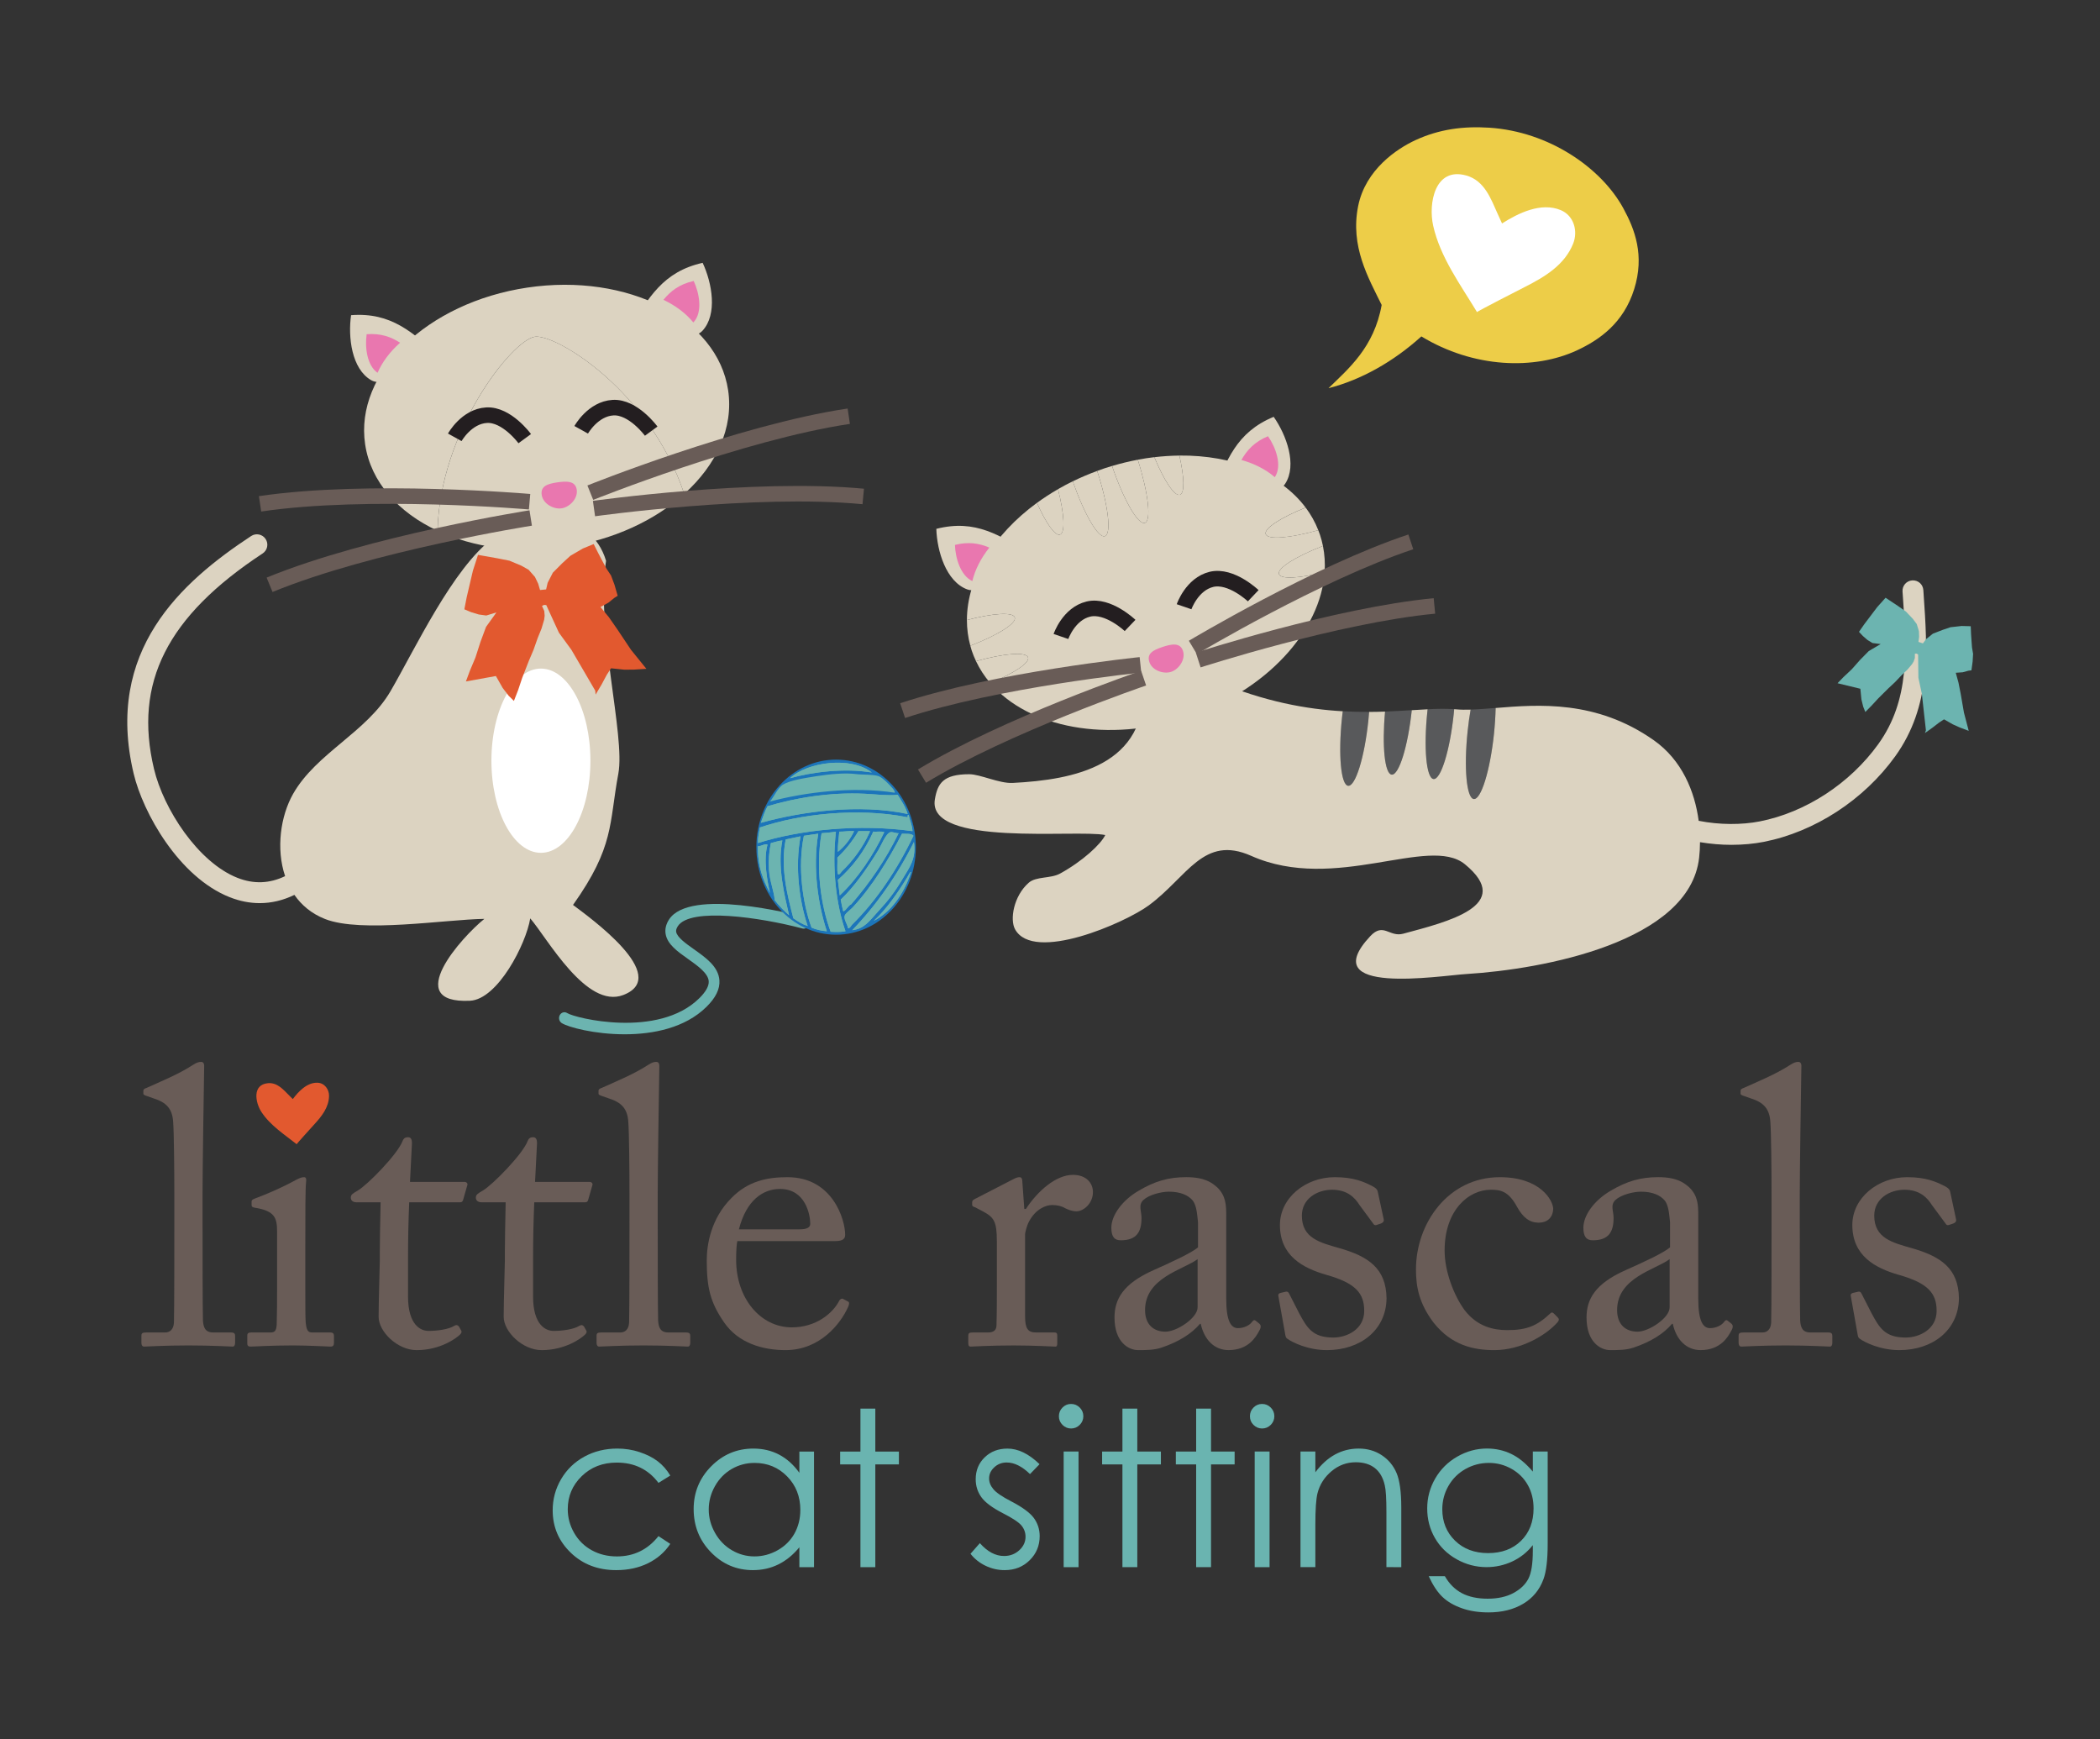 <?xml version="1.0" encoding="UTF-8" standalone="no"?>
<!-- Generator: Adobe Illustrator 14.0.0, SVG Export Plug-In . SVG Version: 6.00 Build 43363)  -->

<svg
   xmlns:dc="http://purl.org/dc/elements/1.1/"
   xmlns:cc="http://creativecommons.org/ns#"
   xmlns:rdf="http://www.w3.org/1999/02/22-rdf-syntax-ns#"
   xmlns:svg="http://www.w3.org/2000/svg"
   xmlns="http://www.w3.org/2000/svg"
   xmlns:sodipodi="http://sodipodi.sourceforge.net/DTD/sodipodi-0.dtd"
   xmlns:inkscape="http://www.inkscape.org/namespaces/inkscape"
   version="1.1"
   id="Layer_1"
   x="0px"
   y="0px"
   width="371.326"
   height="307.529"
   viewBox="0 0 371.326 307.529"
   enable-background="new 0 0 360 360"
   xml:space="preserve"
   inkscape:version="0.48.5 r10040"
   sodipodi:docname="little_rascals.cat.logo.orig.svg"><rect x="0" y="0" width="371.326" height="307.529" fill="#333333" stroke="none"/><defs
     id="defs173" /><sodipodi:namedview
     pagecolor="#ffffff"
     bordercolor="#666666"
     borderopacity="1"
     objecttolerance="10"
     gridtolerance="10"
     guidetolerance="10"
     inkscape:pageopacity="0"
     inkscape:pageshadow="2"
     inkscape:window-width="2870"
     inkscape:window-height="1737"
     id="namedview171"
     showgrid="false"
     inkscape:document-units="in"
     units="in"
     fit-margin-top="0.25"
     fit-margin-right="0.25"
     fit-margin-bottom="0.25"
     fit-margin-left="0.25"
     inkscape:zoom="1.8541911"
     inkscape:cx="323.28212"
     inkscape:cy="130.06751"
     inkscape:window-x="0"
     inkscape:window-y="24"
     inkscape:window-maximized="0"
     inkscape:current-layer="Layer_1" /><g
     transform="matrix(2.748,0,0,2.748,-12.161,1.152)"
     id="g3639"><g
       transform="translate(0.025,-17.136)"
       id="g321-9"><path
         style="fill:#6ab4b0"
         inkscape:connector-curvature="0"
         id="path323-5"
         d="m 47.53,111.651 -0.759,0.472 c -0.655,-0.871 -1.55,-1.306 -2.684,-1.306 -0.906,0 -1.658,0.292 -2.256,0.874 -0.598,0.582 -0.898,1.291 -0.898,2.124 0,0.542 0.138,1.052 0.413,1.53 0.275,0.478 0.653,0.849 1.133,1.113 0.48,0.264 1.019,0.396 1.615,0.396 1.093,0 1.985,-0.435 2.677,-1.306 l 0.759,0.499 c -0.355,0.535 -0.833,0.951 -1.432,1.246 -0.599,0.295 -1.282,0.443 -2.047,0.443 -1.176,0 -2.151,-0.374 -2.926,-1.121 -0.775,-0.747 -1.162,-1.657 -1.162,-2.728 0,-0.72 0.181,-1.389 0.543,-2.006 0.362,-0.617 0.86,-1.1 1.494,-1.446 0.634,-0.346 1.342,-0.52 2.126,-0.52 0.492,0 0.967,0.075 1.425,0.226 0.458,0.151 0.847,0.346 1.166,0.588 0.319,0.242 0.59,0.549 0.813,0.922 z" /><path
         style="fill:#6ab4b0"
         inkscape:connector-curvature="0"
         id="path325-9"
         d="m 56.779,110.106 v 7.438 h -0.943 v -1.278 c -0.401,0.488 -0.851,0.854 -1.35,1.101 -0.499,0.247 -1.045,0.369 -1.637,0.369 -1.053,0 -1.952,-0.382 -2.697,-1.145 -0.745,-0.763 -1.118,-1.692 -1.118,-2.786 0,-1.071 0.376,-1.987 1.128,-2.748 0.752,-0.761 1.657,-1.142 2.714,-1.142 0.611,0 1.163,0.13 1.658,0.39 0.495,0.26 0.929,0.649 1.302,1.169 v -1.367 h 0.943 z m -3.825,0.732 c -0.533,0 -1.024,0.131 -1.475,0.393 -0.451,0.262 -0.809,0.629 -1.075,1.103 -0.266,0.473 -0.399,0.974 -0.399,1.502 0,0.523 0.134,1.024 0.403,1.502 0.269,0.478 0.629,0.85 1.082,1.116 0.453,0.266 0.939,0.399 1.458,0.399 0.523,0 1.02,-0.132 1.489,-0.396 0.469,-0.264 0.829,-0.622 1.082,-1.072 0.252,-0.451 0.379,-0.958 0.379,-1.523 0,-0.86 -0.283,-1.58 -0.85,-2.158 -0.567,-0.578 -1.265,-0.866 -2.094,-0.866 z" /><path
         style="fill:#6ab4b0"
         inkscape:connector-curvature="0"
         id="path327-6"
         d="m 59.766,107.345 h 0.957 v 2.762 h 1.518 v 0.827 h -1.518 v 6.61 h -0.957 v -6.61 H 58.46 v -0.827 h 1.306 v -2.762 z" /><path
         style="fill:#6ab4b0"
         inkscape:connector-curvature="0"
         id="path329-4"
         d="m 71.292,110.92 -0.615,0.636 c -0.512,-0.497 -1.012,-0.745 -1.501,-0.745 -0.311,0 -0.577,0.103 -0.798,0.308 -0.222,0.205 -0.333,0.444 -0.333,0.718 0,0.242 0.091,0.472 0.274,0.69 0.183,0.223 0.566,0.485 1.151,0.786 0.712,0.369 1.197,0.725 1.452,1.066 0.251,0.346 0.377,0.736 0.377,1.169 0,0.611 -0.214,1.128 -0.644,1.552 -0.43,0.424 -0.965,0.636 -1.609,0.636 -0.429,0 -0.839,-0.093 -1.229,-0.28 -0.39,-0.187 -0.713,-0.444 -0.969,-0.772 L 67.45,116 c 0.489,0.551 1.007,0.827 1.555,0.827 0.384,0 0.71,-0.123 0.98,-0.369 0.27,-0.246 0.404,-0.536 0.404,-0.868 0,-0.273 -0.089,-0.517 -0.267,-0.731 -0.178,-0.209 -0.58,-0.474 -1.206,-0.793 -0.671,-0.346 -1.128,-0.688 -1.37,-1.025 -0.242,-0.337 -0.363,-0.722 -0.363,-1.155 0,-0.565 0.193,-1.035 0.579,-1.408 0.386,-0.373 0.873,-0.561 1.462,-0.561 0.684,-0.002 1.374,0.333 2.068,1.003 z" /><path
         style="fill:#6ab4b0"
         inkscape:connector-curvature="0"
         id="path331-7"
         d="m 73.318,107.044 c 0.218,0 0.403,0.078 0.558,0.232 0.155,0.154 0.232,0.342 0.232,0.561 0,0.214 -0.078,0.399 -0.232,0.554 -0.154,0.155 -0.34,0.232 -0.558,0.232 -0.213,0 -0.397,-0.078 -0.551,-0.232 -0.154,-0.154 -0.231,-0.339 -0.231,-0.554 0,-0.219 0.077,-0.406 0.231,-0.561 0.154,-0.155 0.338,-0.232 0.551,-0.232 z m -0.475,3.062 H 73.8 v 7.438 h -0.957 v -7.438 z" /><path
         style="fill:#6ab4b0"
         inkscape:connector-curvature="0"
         id="path333-5"
         d="m 76.624,107.345 h 0.957 v 2.762 h 1.518 v 0.827 h -1.518 v 6.61 h -0.957 v -6.61 h -1.307 v -0.827 h 1.307 v -2.762 z" /><path
         style="fill:#6ab4b0"
         inkscape:connector-curvature="0"
         id="path335-2"
         d="m 81.368,107.345 h 0.957 v 2.762 h 1.518 v 0.827 h -1.518 v 6.61 h -0.957 v -6.61 h -1.307 v -0.827 h 1.307 v -2.762 z" /><path
         style="fill:#6ab4b0"
         inkscape:connector-curvature="0"
         id="path337-8"
         d="m 85.609,107.044 c 0.218,0 0.403,0.078 0.558,0.232 0.155,0.154 0.232,0.342 0.232,0.561 0,0.214 -0.078,0.399 -0.232,0.554 -0.154,0.155 -0.34,0.232 -0.558,0.232 -0.214,0 -0.397,-0.078 -0.552,-0.232 -0.155,-0.154 -0.23,-0.339 -0.23,-0.554 0,-0.219 0.076,-0.406 0.23,-0.561 0.154,-0.155 0.339,-0.232 0.552,-0.232 z m -0.475,3.062 h 0.957 v 7.438 h -0.957 v -7.438 z" /><path
         style="fill:#6ab4b0"
         inkscape:connector-curvature="0"
         id="path339-1"
         d="m 88.081,110.106 h 0.957 v 1.333 c 0.383,-0.51 0.807,-0.892 1.271,-1.145 0.464,-0.253 0.971,-0.379 1.518,-0.379 0.556,0 1.049,0.141 1.479,0.424 0.43,0.283 0.749,0.663 0.954,1.142 0.205,0.479 0.307,1.224 0.307,2.235 v 3.828 H 93.61 v -3.548 c 0,-0.857 -0.035,-1.429 -0.105,-1.716 -0.111,-0.492 -0.324,-0.862 -0.639,-1.111 -0.315,-0.249 -0.725,-0.373 -1.23,-0.373 -0.579,0 -1.098,0.191 -1.556,0.574 -0.458,0.383 -0.76,0.857 -0.905,1.422 -0.092,0.369 -0.137,1.043 -0.137,2.023 v 2.728 h -0.957 v -7.437 z" /><path
         style="fill:#6ab4b0"
         inkscape:connector-curvature="0"
         id="path341-1"
         d="m 103.03,110.106 h 0.957 v 5.927 c 0,1.043 -0.091,1.807 -0.273,2.29 -0.25,0.684 -0.686,1.21 -1.305,1.579 -0.62,0.369 -1.365,0.554 -2.236,0.554 -0.638,0 -1.211,-0.09 -1.719,-0.271 -0.508,-0.18 -0.922,-0.423 -1.24,-0.727 -0.319,-0.304 -0.613,-0.749 -0.883,-1.333 h 1.039 c 0.283,0.492 0.648,0.857 1.096,1.094 0.448,0.237 1.002,0.355 1.663,0.355 0.652,0 1.203,-0.122 1.653,-0.364 0.449,-0.243 0.77,-0.549 0.961,-0.917 0.191,-0.368 0.287,-0.962 0.287,-1.782 v -0.383 c -0.359,0.456 -0.801,0.806 -1.32,1.049 -0.519,0.243 -1.072,0.366 -1.656,0.366 -0.684,0 -1.327,-0.17 -1.93,-0.509 -0.602,-0.339 -1.066,-0.796 -1.396,-1.371 -0.33,-0.575 -0.493,-1.206 -0.493,-1.894 0,-0.688 0.172,-1.33 0.514,-1.924 0.342,-0.594 0.815,-1.065 1.42,-1.412 0.605,-0.347 1.242,-0.52 1.912,-0.52 0.557,0 1.076,0.115 1.557,0.345 0.482,0.23 0.945,0.609 1.393,1.138 v -1.29 z m -2.822,0.732 c -0.543,0 -1.047,0.131 -1.512,0.393 -0.465,0.262 -0.829,0.625 -1.094,1.087 -0.264,0.462 -0.396,0.963 -0.396,1.5 0,0.816 0.273,1.49 0.82,2.023 0.547,0.533 1.256,0.8 2.127,0.8 0.879,0 1.586,-0.264 2.122,-0.793 0.536,-0.529 0.804,-1.224 0.804,-2.085 0,-0.561 -0.123,-1.061 -0.369,-1.5 -0.246,-0.439 -0.596,-0.787 -1.047,-1.042 -0.451,-0.255 -0.935,-0.383 -1.455,-0.383 z" /></g><g
       id="g3543"><g
         id="g7-8"
         transform="translate(0.026,-16.226)"><path
           style="fill:#695c57"
           inkscape:connector-curvature="0"
           id="path9-0"
           d="m 17.434,94.85 c 0,1.312 0,5.121 0.024,5.903 0.026,0.429 0.127,0.782 0.657,0.782 h 1.135 c 0.227,0 0.278,0.075 0.278,0.228 v 0.429 c 0,0.15 -0.052,0.252 -0.152,0.252 -0.177,0 -1.286,-0.075 -2.851,-0.075 -1.614,0 -2.624,0.075 -2.851,0.075 -0.127,0 -0.176,-0.102 -0.176,-0.252 v -0.429 c 0,-0.177 0.049,-0.228 0.328,-0.228 h 1.21 c 0.278,0 0.529,-0.178 0.556,-0.631 0.025,-0.782 0.025,-5.121 0.025,-6.584 v -1.59 c 0,-1.791 -0.025,-4.086 -0.076,-4.743 -0.051,-0.857 -0.454,-1.261 -1.262,-1.513 l -0.506,-0.178 c -0.124,-0.05 -0.149,-0.075 -0.149,-0.125 V 85.97 c 0,-0.076 0.076,-0.127 0.227,-0.178 0.882,-0.403 2.019,-0.857 2.951,-1.463 0.227,-0.151 0.379,-0.202 0.53,-0.202 0.177,0 0.228,0.127 0.202,0.454 -0.025,1.389 -0.102,6.635 -0.102,8.023 v 2.246 z" /><path
           style="fill:#695c57"
           inkscape:connector-curvature="0"
           id="path11-3"
           d="m 30.654,99.214 c 0,1.893 0.857,2.221 1.312,2.221 0.58,0 1.312,-0.101 1.665,-0.328 0.126,-0.075 0.227,-0.051 0.303,0.051 l 0.126,0.227 c 0.075,0.101 0.025,0.202 -0.05,0.276 -0.253,0.253 -1.288,1.011 -2.802,1.011 -1.234,0 -2.446,-1.187 -2.446,-2.146 0,-1.033 0.076,-3.254 0.076,-3.607 v -0.554 c 0,-0.455 0.024,-2.145 0.051,-3.205 h -1.54 c -0.227,0 -0.378,-0.101 -0.378,-0.303 0,-0.2 0.151,-0.277 0.454,-0.454 0.605,-0.353 2.549,-2.32 2.876,-3.178 0.075,-0.201 0.201,-0.253 0.354,-0.253 0.201,0 0.252,0.177 0.252,0.378 l -0.127,2.498 h 3.506 c 0.153,0 0.229,0.126 0.178,0.227 l -0.252,0.884 c -0.026,0.127 -0.076,0.202 -0.227,0.202 H 30.73 c -0.051,1.161 -0.075,2.372 -0.075,3.532 v 2.521 z" /><path
           style="fill:#695c57"
           inkscape:connector-curvature="0"
           id="path13-0"
           d="m 38.7,99.214 c 0,1.893 0.858,2.221 1.312,2.221 0.582,0 1.312,-0.101 1.666,-0.328 0.127,-0.075 0.228,-0.051 0.304,0.051 l 0.126,0.227 c 0.075,0.101 0.024,0.202 -0.052,0.276 -0.251,0.253 -1.287,1.011 -2.8,1.011 -1.237,0 -2.447,-1.187 -2.447,-2.146 0,-1.033 0.076,-3.254 0.076,-3.607 v -0.554 c 0,-0.455 0.025,-2.145 0.051,-3.205 h -1.539 c -0.228,0 -0.379,-0.101 -0.379,-0.303 0,-0.2 0.151,-0.277 0.454,-0.454 0.606,-0.353 2.547,-2.32 2.877,-3.178 0.075,-0.201 0.201,-0.253 0.352,-0.253 0.202,0 0.254,0.177 0.254,0.378 l -0.127,2.498 h 3.507 c 0.151,0 0.227,0.126 0.177,0.227 l -0.253,0.884 c -0.025,0.127 -0.075,0.202 -0.227,0.202 h -3.255 c -0.051,1.161 -0.076,2.372 -0.076,3.532 v 2.521 z" /><path
           style="fill:#695c57"
           inkscape:connector-curvature="0"
           id="path15-4"
           d="m 46.722,94.85 c 0,1.312 0,5.121 0.025,5.903 0.024,0.429 0.126,0.782 0.656,0.782 h 1.135 c 0.227,0 0.277,0.075 0.277,0.228 v 0.429 c 0,0.15 -0.051,0.252 -0.151,0.252 -0.177,0 -1.286,-0.075 -2.851,-0.075 -1.613,0 -2.624,0.075 -2.852,0.075 -0.126,0 -0.176,-0.102 -0.176,-0.252 v -0.429 c 0,-0.177 0.05,-0.228 0.328,-0.228 h 1.211 c 0.277,0 0.53,-0.178 0.555,-0.631 0.025,-0.782 0.025,-5.121 0.025,-6.584 v -1.59 c 0,-1.791 -0.025,-4.086 -0.076,-4.743 -0.05,-0.857 -0.453,-1.261 -1.261,-1.513 l -0.505,-0.178 c -0.126,-0.05 -0.15,-0.075 -0.15,-0.125 V 85.97 c 0,-0.076 0.075,-0.127 0.227,-0.178 0.883,-0.403 2.019,-0.857 2.952,-1.463 0.227,-0.151 0.378,-0.202 0.53,-0.202 0.176,0 0.226,0.127 0.201,0.454 -0.025,1.389 -0.102,6.635 -0.102,8.023 v 2.246 z" /><path
           style="fill:#695c57"
           inkscape:connector-curvature="0"
           id="path17-6"
           d="m 51.843,95.657 c -0.05,0.228 -0.076,0.63 -0.076,1.21 0,2.474 1.564,4.34 3.583,4.34 1.539,0 2.624,-0.883 3.052,-1.715 0.052,-0.102 0.152,-0.151 0.228,-0.126 l 0.328,0.176 c 0.076,0.025 0.125,0.102 0,0.379 -0.454,1.01 -1.766,2.75 -4.012,2.75 -1.438,0 -3.026,-0.43 -3.96,-1.791 -0.883,-1.287 -1.11,-2.221 -1.11,-3.987 0,-0.983 0.253,-2.673 1.59,-4.01 1.085,-1.111 2.347,-1.338 3.606,-1.338 2.902,0 3.71,2.726 3.71,3.709 0,0.353 -0.303,0.403 -0.707,0.403 h -6.232 z m 4.012,-0.758 c 0.479,0 0.681,-0.126 0.681,-0.353 0,-0.58 -0.303,-2.244 -1.942,-2.244 -1.109,0 -2.17,0.73 -2.649,2.597 h 3.91 z" /><path
           style="fill:#695c57"
           inkscape:connector-curvature="0"
           id="path19-5"
           d="m 68.543,95.657 c 0,-1.287 -0.201,-1.54 -0.908,-1.917 l -0.479,-0.253 c -0.153,-0.05 -0.202,-0.075 -0.202,-0.176 V 93.16 c 0,-0.101 0.049,-0.152 0.202,-0.227 l 2.497,-1.286 c 0.151,-0.076 0.251,-0.102 0.354,-0.102 0.15,0 0.176,0.151 0.176,0.303 l 0.126,1.741 h 0.102 c 0.757,-1.161 1.942,-2.194 3.027,-2.194 0.858,0 1.287,0.528 1.287,1.108 0,0.732 -0.605,1.237 -1.06,1.237 -0.277,0 -0.53,-0.102 -0.732,-0.202 -0.202,-0.126 -0.504,-0.202 -0.833,-0.202 -0.403,0 -1.06,0.253 -1.488,1.061 -0.15,0.276 -0.253,0.731 -0.253,0.807 v 5.298 c 0,0.781 0.178,1.034 0.706,1.034 h 1.187 c 0.152,0 0.178,0.075 0.178,0.228 v 0.453 c 0,0.152 -0.025,0.228 -0.126,0.228 -0.151,0 -1.312,-0.075 -2.676,-0.075 -1.563,0 -2.624,0.075 -2.774,0.075 -0.101,0 -0.151,-0.05 -0.151,-0.252 v -0.429 c 0,-0.177 0.051,-0.228 0.277,-0.228 h 0.984 c 0.379,0 0.555,-0.151 0.555,-0.479 0.025,-0.832 0.025,-1.715 0.025,-3.027 v -2.373 z" /><path
           style="fill:#695c57"
           inkscape:connector-curvature="0"
           id="path21-3"
           d="m 83.302,99.366 c 0,1.438 0.303,1.891 0.757,1.891 0.403,0 0.757,-0.201 0.882,-0.377 0.103,-0.127 0.153,-0.177 0.254,-0.102 l 0.251,0.202 c 0.076,0.075 0.128,0.201 -0.024,0.454 -0.202,0.378 -0.682,1.236 -1.968,1.236 -0.908,0 -1.564,-0.655 -1.792,-1.69 h -0.05 c -0.531,0.63 -1.362,1.159 -2.498,1.538 -0.479,0.152 -0.932,0.152 -1.488,0.152 -0.605,0 -1.513,-0.506 -1.513,-2.095 0,-1.16 0.529,-2.17 2.521,-3.053 1.136,-0.504 2.446,-1.109 2.852,-1.463 v -1.614 c -0.051,-0.429 -0.075,-1.085 -0.353,-1.413 -0.277,-0.327 -0.782,-0.555 -1.514,-0.555 -0.506,0 -1.287,0.202 -1.641,0.529 -0.354,0.328 -0.127,0.707 -0.127,1.161 0,0.883 -0.301,1.438 -1.336,1.438 -0.403,0 -0.605,-0.227 -0.605,-0.807 0,-0.808 0.707,-1.767 1.741,-2.372 1.06,-0.63 1.942,-0.883 3.077,-0.883 1.186,0 1.665,0.354 2.019,0.681 0.528,0.53 0.555,1.11 0.555,1.792 v 3.86 1.49 z M 81.46,96.817 c -0.908,0.682 -3.381,1.186 -3.381,3.279 0,0.935 0.555,1.388 1.312,1.388 0.732,0 2.069,-0.883 2.069,-1.563 v -3.104 z" /><path
           style="fill:#695c57"
           inkscape:connector-curvature="0"
           id="path23-5"
           d="m 87.236,101.939 c -0.125,-0.076 -0.125,-0.228 -0.151,-0.354 l -0.429,-2.396 c -0.025,-0.127 0.051,-0.177 0.151,-0.201 l 0.328,-0.076 c 0.101,-0.027 0.177,0.025 0.228,0.15 l 0.631,1.237 c 0.505,0.933 0.857,1.563 2.195,1.563 0.883,0 1.992,-0.529 1.992,-1.715 0,-1.136 -0.555,-1.791 -2.446,-2.322 -1.487,-0.429 -2.978,-1.211 -2.978,-3.203 0,-1.74 1.641,-3.078 3.532,-3.078 1.211,0 1.867,0.303 2.321,0.529 0.377,0.177 0.429,0.304 0.453,0.455 l 0.38,1.766 c 0,0.102 -0.053,0.177 -0.177,0.227 l -0.303,0.102 c -0.102,0.025 -0.152,0 -0.229,-0.126 l -0.856,-1.161 c -0.304,-0.479 -0.783,-0.983 -1.767,-0.983 -0.959,0 -1.943,0.58 -1.943,1.665 0,1.463 1.187,1.74 2.424,2.094 1.84,0.53 3.001,1.286 3.025,3.229 -0.024,2.043 -1.689,3.33 -3.834,3.33 -1.234,0 -2.242,-0.506 -2.547,-0.732 z" /><path
           style="fill:#695c57"
           inkscape:connector-curvature="0"
           id="path25-0"
           d="m 97.354,96.263 c 0,1.362 0.604,2.901 1.285,3.834 0.834,1.085 1.895,1.287 2.751,1.287 1.261,0 1.917,-0.277 2.775,-1.084 0.05,-0.052 0.126,-0.076 0.201,0 l 0.253,0.252 c 0.101,0.102 0.125,0.176 0,0.328 -0.732,0.832 -2.347,1.791 -4.062,1.791 -1.338,0 -2.751,-0.303 -3.911,-1.767 -0.933,-1.237 -1.135,-2.295 -1.135,-3.431 0,-2.952 2.069,-5.929 5.398,-5.929 2.623,0 3.432,1.514 3.432,2.044 -0.025,0.58 -0.404,0.883 -0.935,0.883 -0.58,0 -1.009,-0.328 -1.387,-1.01 -0.555,-1.034 -1.085,-1.109 -1.69,-1.109 -1.436,10e-4 -2.975,1.312 -2.975,3.911 z" /><path
           style="fill:#695c57"
           inkscape:connector-curvature="0"
           id="path27-0"
           d="m 113.675,99.366 c 0,1.438 0.304,1.891 0.758,1.891 0.403,0 0.756,-0.201 0.883,-0.377 0.1,-0.127 0.151,-0.177 0.253,-0.102 l 0.251,0.202 c 0.076,0.075 0.127,0.201 -0.025,0.454 -0.201,0.378 -0.682,1.236 -1.967,1.236 -0.909,0 -1.564,-0.655 -1.792,-1.69 h -0.051 c -0.529,0.63 -1.361,1.159 -2.497,1.538 -0.479,0.152 -0.933,0.152 -1.488,0.152 -0.605,0 -1.514,-0.506 -1.514,-2.095 0,-1.16 0.529,-2.17 2.523,-3.053 1.135,-0.504 2.446,-1.109 2.85,-1.463 v -1.614 c -0.05,-0.429 -0.074,-1.085 -0.354,-1.413 -0.276,-0.327 -0.782,-0.555 -1.513,-0.555 -0.505,0 -1.286,0.202 -1.641,0.529 -0.353,0.328 -0.125,0.707 -0.125,1.161 0,0.883 -0.303,1.438 -1.337,1.438 -0.404,0 -0.606,-0.227 -0.606,-0.807 0,-0.808 0.706,-1.767 1.74,-2.372 1.061,-0.63 1.943,-0.883 3.078,-0.883 1.186,0 1.665,0.354 2.019,0.681 0.53,0.53 0.555,1.11 0.555,1.792 v 3.86 1.49 z m -1.842,-2.549 c -0.907,0.682 -3.38,1.186 -3.38,3.279 0,0.935 0.556,1.388 1.312,1.388 0.731,0 2.068,-0.883 2.068,-1.563 v -3.104 z" /><path
           style="fill:#695c57"
           inkscape:connector-curvature="0"
           id="path29-7"
           d="m 120.208,94.85 c 0,1.312 0,5.121 0.024,5.903 0.026,0.429 0.128,0.782 0.657,0.782 h 1.136 c 0.227,0 0.277,0.075 0.277,0.228 v 0.429 c 0,0.15 -0.051,0.252 -0.152,0.252 -0.175,0 -1.287,-0.075 -2.851,-0.075 -1.614,0 -2.624,0.075 -2.85,0.075 -0.128,0 -0.178,-0.102 -0.178,-0.252 v -0.429 c 0,-0.177 0.05,-0.228 0.329,-0.228 h 1.21 c 0.278,0 0.53,-0.178 0.556,-0.631 0.025,-0.782 0.025,-5.121 0.025,-6.584 v -1.59 c 0,-1.791 -0.025,-4.086 -0.077,-4.743 -0.05,-0.857 -0.453,-1.261 -1.26,-1.513 l -0.506,-0.178 c -0.125,-0.05 -0.15,-0.075 -0.15,-0.125 V 85.97 c 0,-0.076 0.075,-0.127 0.227,-0.178 0.884,-0.403 2.018,-0.857 2.951,-1.463 0.229,-0.151 0.379,-0.202 0.53,-0.202 0.177,0 0.228,0.127 0.202,0.454 -0.025,1.389 -0.102,6.635 -0.102,8.023 v 2.246 z" /><path
           style="fill:#695c57"
           inkscape:connector-curvature="0"
           id="path31-9"
           d="m 124.068,101.939 c -0.126,-0.076 -0.126,-0.228 -0.152,-0.354 l -0.427,-2.396 c -0.026,-0.127 0.05,-0.177 0.149,-0.201 l 0.329,-0.076 c 0.101,-0.027 0.177,0.025 0.227,0.15 l 0.632,1.237 c 0.503,0.933 0.856,1.563 2.194,1.563 0.883,0 1.993,-0.529 1.993,-1.715 0,-1.136 -0.556,-1.791 -2.448,-2.322 -1.487,-0.429 -2.976,-1.211 -2.976,-3.203 0,-1.74 1.639,-3.078 3.531,-3.078 1.211,0 1.866,0.303 2.32,0.529 0.379,0.177 0.43,0.304 0.455,0.455 l 0.377,1.766 c 0,0.102 -0.049,0.177 -0.176,0.227 l -0.302,0.102 c -0.102,0.025 -0.153,0 -0.228,-0.126 l -0.858,-1.161 c -0.303,-0.479 -0.782,-0.983 -1.766,-0.983 -0.958,0 -1.943,0.58 -1.943,1.665 0,1.463 1.187,1.74 2.422,2.094 1.842,0.53 3.002,1.286 3.028,3.229 -0.026,2.043 -1.689,3.33 -3.834,3.33 -1.235,0 -2.244,-0.506 -2.547,-0.732 z" /><path
           style="fill:#695c57"
           inkscape:connector-curvature="0"
           id="path33-4"
           d="m 25.632,101.535 h -1.159 c -0.278,0 -0.354,-0.178 -0.404,-0.655 -0.024,-0.278 -0.024,-1.187 -0.024,-2.17 v -2.75 c 0,-2.094 0,-3.683 0.05,-4.112 0.025,-0.177 0,-0.303 -0.127,-0.303 -0.15,0 -0.277,0.051 -0.479,0.151 -0.958,0.529 -1.916,0.934 -2.723,1.236 -0.126,0.05 -0.178,0.101 -0.178,0.178 v 0.226 c 0,0.102 0.052,0.151 0.228,0.176 1.261,0.203 1.412,0.657 1.412,1.514 v 3.709 c 0,0.758 0,1.539 -0.024,2.297 -0.026,0.403 -0.127,0.504 -0.404,0.504 h -1.236 c -0.176,0 -0.253,0.051 -0.253,0.202 v 0.504 c 0,0.152 0.077,0.202 0.203,0.202 0.277,0 1.261,-0.075 2.724,-0.075 1.06,0 2.221,0.075 2.423,0.075 0.175,0 0.228,-0.075 0.228,-0.252 v -0.429 c -0.003,-0.153 -0.056,-0.228 -0.257,-0.228 z" /><path
           style="fill:#e2592f"
           inkscape:connector-curvature="0"
           id="path35-1"
           d="m 23.49,89.424 c -0.788,-0.623 -1.703,-1.212 -2.266,-2.071 -0.396,-0.604 -0.61,-1.769 0.424,-1.856 0.596,-0.051 0.981,0.413 1.359,0.79 l 0.233,0.233 c 0.366,-0.491 0.915,-1.075 1.59,-1.052 0.46,0.016 0.749,0.433 0.742,0.85 -0.013,0.735 -0.47,1.305 -0.944,1.823 -0.095,0.106 -1.155,1.269 -1.138,1.283 z" /></g><g
         id="g4841-3"
         transform="translate(0,-16.226)"><g
           transform="translate(0.026,-6.3476562e-6)"
           id="g37-1"><path
             clip-rule="evenodd"
             d="m 95.858,37.451 c 3.361,2.041 7.277,2.178 10.038,0.885 1.427,-0.669 2.974,-1.742 3.657,-3.929 0.677,-2.165 0.051,-3.83 -0.707,-5.214 -1.417,-2.587 -4.771,-4.918 -8.607,-5.17 -1.694,-0.109 -3.231,0.097 -4.75,0.795 -1.198,0.551 -3.234,1.901 -3.701,4.26 -0.512,2.588 0.654,4.595 1.516,6.35 -0.493,2.741 -2.132,4.095 -3.419,5.353 2.092,-0.53 4.183,-1.71 5.973,-3.33 z"
             id="path39-3"
             inkscape:connector-curvature="0"
             style="fill:#edcd48;fill-rule:evenodd" /><path
             d="M 99.44,35.889 C 98.387,34.14 97.071,32.364 96.617,30.324 96.3,28.893 96.723,26.525 98.753,27.1 c 1.172,0.332 1.576,1.491 2.021,2.479 l 0.275,0.605 c 1.052,-0.668 2.514,-1.386 3.777,-0.859 0.861,0.36 1.114,1.362 0.802,2.15 -0.555,1.389 -1.829,2.143 -3.1,2.79 -0.258,0.132 -3.11,1.586 -3.088,1.624 z"
             id="path41-5"
             inkscape:connector-curvature="0"
             style="fill:#ffffff" /><g
             id="g43-6"><path
               d="m 41.271,74.03 c 2.674,-3.773 2.31,-5.193 2.917,-8.456 0.455,-2.442 -1.463,-9.325 -0.792,-13.687 -0.976,-3.262 -4.902,-3.203 -7.27,-1.455 -2.588,1.912 -5.031,7.154 -6.598,9.843 -1.536,2.64 -4.77,3.982 -6.264,6.599 -0.818,1.436 -1.111,3.547 -0.52,5.301 -0.994,0.482 -2.022,0.523 -3.069,0.109 -2.525,-0.996 -4.753,-4.418 -5.369,-7.015 -1.314,-5.534 0.842,-9.807 6.993,-13.854 0.31,-0.203 0.396,-0.619 0.192,-0.93 -0.205,-0.31 -0.62,-0.396 -0.93,-0.192 -4.506,2.965 -9.439,7.381 -7.562,15.285 0.6,2.525 2.915,6.663 6.184,7.954 0.642,0.253 1.287,0.38 1.928,0.38 0.759,0 1.508,-0.179 2.232,-0.53 0.459,0.661 1.103,1.209 1.97,1.551 2.33,0.92 7.724,0.03 10.254,-0.008 -1.405,1.121 -5.368,5.48 -0.928,5.268 1.792,-0.085 3.612,-3.659 3.879,-5.3 1.111,1.291 3.609,5.846 5.988,4.93 3.14,-1.207 -2.221,-5.029 -3.235,-5.793 z"
               id="path45-1"
               inkscape:connector-curvature="0"
               style="fill:#dcd3c1" /><path
               d="m 26.99,36.084 c -0.204,1.405 0.032,3.451 1.288,4.181 1.265,0.734 3.819,-2.053 4.475,-1.466 -1.786,-1.595 -3.166,-2.912 -5.763,-2.715 z"
               id="path47-5"
               inkscape:connector-curvature="0"
               style="fill:#dcd3c1" /><path
               d="m 30.143,37.858 c -0.6,-0.388 -1.256,-0.616 -2.151,-0.549 -0.119,0.822 0.011,2.002 0.701,2.483 0.306,-0.701 0.801,-1.359 1.45,-1.934 z"
               id="path49-2"
               inkscape:connector-curvature="0"
               style="fill:#e977af" /><path
               d="m 49.612,32.717 c 0.604,1.287 0.974,3.312 -0.016,4.374 -0.995,1.072 -4.25,-0.851 -4.708,-0.098 1.244,-2.045 2.182,-3.708 4.724,-4.276 z"
               id="path51-6"
               inkscape:connector-curvature="0"
               style="fill:#dcd3c1" /><path
               d="m 49.012,36.552 c 0.005,-0.003 0.01,-0.007 0.014,-0.012 0.602,-0.645 0.376,-1.875 0.01,-2.656 -0.908,0.203 -1.479,0.638 -1.948,1.213 0.781,0.37 1.439,0.863 1.924,1.455 z"
               id="path53-1"
               inkscape:connector-curvature="0"
               style="fill:#e977af" /><g
               id="g55-3"><path
                 d="m 51.252,40.916 c -0.687,-4.608 -6.471,-7.566 -12.92,-6.606 -6.45,0.959 -11.123,5.474 -10.438,10.082 0.359,2.421 2.13,4.385 4.662,5.566 0.128,-6.396 4.794,-12.268 6.256,-12.485 1.317,-0.196 7.375,3.414 9.615,10.111 2.071,-1.865 3.185,-4.253 2.825,-6.668 z"
                 id="path57-0"
                 inkscape:connector-curvature="0"
                 style="fill:#dcd3c1" /><path
                 d="m 38.813,37.473 c -1.462,0.218 -6.128,6.089 -6.256,12.485 2.287,1.066 5.196,1.495 8.259,1.04 3.068,-0.457 5.734,-1.72 7.612,-3.414 -2.24,-6.697 -8.298,-10.308 -9.615,-10.111 z"
                 id="path59-5"
                 inkscape:connector-curvature="0"
                 style="fill:#dcd3c1" /></g><path
               d="m 41.51,47.315 c 0.086,0.568 -0.459,1.121 -0.974,1.197 -0.515,0.077 -1.196,-0.292 -1.28,-0.862 -0.085,-0.569 0.376,-0.715 0.999,-0.808 0.623,-0.091 1.171,-0.096 1.255,0.473 z"
               id="path61-0"
               inkscape:connector-curvature="0"
               style="fill:#e977af" /><g
               id="g63-2"><g
                 id="g65-6"><path
                   d="m 38.476,48.086 c 0,0 -10.374,-0.9 -17.343,0.137"
                   id="path67-0"
                   inkscape:connector-curvature="0"
                   style="fill:none;stroke:#695c57" /><path
                   d="m 38.548,49.133 c 0,0 -10.286,1.618 -16.802,4.299"
                   id="path69-0"
                   inkscape:connector-curvature="0"
                   style="fill:none;stroke:#695c57" /></g><g
                 id="g71-8"><path
                   d="m 42.383,47.505 c 0,0 9.663,-3.883 16.631,-4.92"
                   id="path73-1"
                   inkscape:connector-curvature="0"
                   style="fill:none;stroke:#695c57" /><path
                   d="m 42.62,48.527 c 0,0 10.311,-1.447 17.325,-0.779"
                   id="path75-4"
                   inkscape:connector-curvature="0"
                   style="fill:none;stroke:#695c57" /></g></g><ellipse
               cx="39.205"
               cy="64.749"
               rx="3.185"
               ry="5.927"
               id="ellipse77-2"
               d="m 42.39,64.749 c 0,3.273 -1.426,5.927 -3.185,5.927 -1.759,0 -3.185,-2.654 -3.185,-5.927 0,-3.273 1.426,-5.927 3.185,-5.927 1.759,0 3.185,2.654 3.185,5.927 z"
               sodipodi:cx="39.205002"
               sodipodi:cy="64.749001"
               sodipodi:rx="3.1849999"
               sodipodi:ry="5.927"
               style="fill:#ffffff" /><g
               id="g79-9"><path
                 d="m 93.948,65.644 c 0.465,0.049 1.043,-1.806 1.292,-4.146 -0.538,0.033 -1.11,0.066 -1.719,0.09 -0.203,2.22 -0.022,4.008 0.427,4.056 z"
                 id="path81-2"
                 inkscape:connector-curvature="0"
                 style="fill:#58595b" /><path
                 d="m 96.642,65.927 c 0.469,0.049 1.051,-1.825 1.299,-4.187 0.01,-0.103 0.02,-0.205 0.028,-0.306 -0.519,-0.037 -1.086,-0.027 -1.711,0.004 -0.004,0.042 -0.01,0.082 -0.013,0.123 -0.249,2.362 -0.071,4.316 0.397,4.366 z"
                 id="path83-6"
                 inkscape:connector-curvature="0"
                 style="fill:#58595b" /><path
                 d="m 91.147,66.362 c 0.469,0.049 1.05,-1.825 1.298,-4.187 0.021,-0.191 0.035,-0.38 0.051,-0.566 -0.54,0.004 -1.105,-0.008 -1.698,-0.043 -0.017,0.143 -0.033,0.285 -0.049,0.431 -0.248,2.361 -0.069,4.316 0.398,4.365 z"
                 id="path85-8"
                 inkscape:connector-curvature="0"
                 style="fill:#58595b" /><path
                 d="m 99.231,67.213 c 0.47,0.049 1.048,-1.825 1.298,-4.188 0.062,-0.589 0.097,-1.154 0.108,-1.669 -0.581,0.047 -1.121,0.09 -1.611,0.104 -0.075,0.435 -0.142,0.899 -0.192,1.387 -0.249,2.36 -0.07,4.316 0.397,4.366 z"
                 id="path87-6"
                 inkscape:connector-curvature="0"
                 style="fill:#58595b" /></g><path
               d="m 128.179,54.077 -0.021,-0.306 c -0.026,-0.37 -0.334,-0.646 -0.716,-0.623 -0.37,0.025 -0.649,0.345 -0.623,0.716 l 0.021,0.306 c 0.239,3.427 0.465,6.666 -1.578,9.508 -1.824,2.538 -4.679,4.398 -7.634,4.977 -1.144,0.223 -2.577,0.23 -3.926,-0.039 -0.25,-1.881 -1.071,-3.911 -2.901,-5.193 -3.69,-2.585 -7.386,-2.291 -10.163,-2.065 -0.012,0.515 -0.047,1.08 -0.108,1.669 -0.25,2.362 -0.828,4.236 -1.298,4.188 -0.468,-0.05 -0.646,-2.006 -0.397,-4.365 0.051,-0.487 0.117,-0.952 0.192,-1.387 -0.329,0.011 -0.637,0.008 -0.921,-0.018 -0.045,-0.005 -0.091,-0.007 -0.137,-0.009 -0.009,0.101 -0.019,0.204 -0.028,0.306 -0.248,2.361 -0.83,4.235 -1.299,4.187 -0.468,-0.05 -0.646,-2.004 -0.396,-4.365 0.003,-0.041 0.009,-0.081 0.013,-0.123 -0.323,0.016 -0.663,0.037 -1.018,0.059 -0.249,2.341 -0.827,4.195 -1.292,4.146 -0.449,-0.048 -0.63,-1.836 -0.427,-4.057 -0.332,0.012 -0.672,0.021 -1.025,0.022 -0.016,0.187 -0.03,0.375 -0.051,0.566 -0.248,2.361 -0.829,4.235 -1.298,4.187 -0.468,-0.049 -0.646,-2.004 -0.398,-4.365 0.016,-0.146 0.032,-0.288 0.049,-0.431 -2.309,-0.131 -5.02,-0.609 -8.183,-1.94 -2.243,-0.944 -2.336,0.013 -4.412,0.013 l -0.244,0.121 c 0.313,5.315 -4.477,6.216 -8.396,6.417 -0.865,0.045 -2.089,-0.56 -2.796,-0.56 -1.678,0 -2.038,0.586 -2.213,1.614 -0.528,3.09 9.093,1.92 10.963,2.298 -0.269,0.579 -1.46,1.688 -2.913,2.482 -0.603,0.33 -1.537,0.169 -2.012,0.588 -0.973,0.854 -1.223,2.364 -0.881,2.99 1.19,2.176 7.087,-0.411 8.613,-1.538 2.491,-1.839 3.506,-4.552 6.588,-3.181 5.393,2.399 11.433,-1.358 13.746,0.538 3.239,2.657 -1.14,3.708 -3.971,4.47 -0.895,0.24 -1.268,-0.751 -2.118,0.159 -3.607,3.859 4.476,2.539 6.207,2.433 4.907,-0.302 14.34,-2.056 14.954,-7.478 0.036,-0.313 0.056,-0.652 0.057,-1.003 0.678,0.112 1.358,0.171 2.013,0.171 0.748,0 1.46,-0.068 2.084,-0.19 3.283,-0.642 6.447,-2.701 8.467,-5.509 2.325,-3.239 2.071,-6.872 1.827,-10.386 z"
               id="path89-4"
               inkscape:connector-curvature="0"
               style="fill:#dcd3c1" /><path
               d="m 64.648,49.832 c 0.042,1.42 0.627,3.395 1.989,3.896 1.372,0.507 3.408,-2.678 4.156,-2.214 -2.033,-1.263 -3.62,-2.324 -6.145,-1.682 z"
               id="path91-9"
               inkscape:connector-curvature="0"
               style="fill:#dcd3c1" /><path
               d="m 68.06,51.038 c -0.656,-0.279 -1.343,-0.392 -2.213,-0.172 0.024,0.832 0.355,1.971 1.117,2.327 0.181,-0.744 0.556,-1.478 1.096,-2.155 z"
               id="path93-1"
               inkscape:connector-curvature="0"
               style="fill:#e977af" /><path
               d="m 86.355,42.624 c 0.815,1.163 1.529,3.096 0.737,4.312 -0.797,1.229 -4.333,-0.107 -4.656,0.713 0.876,-2.229 1.514,-4.028 3.919,-5.025 z"
               id="path95-8"
               inkscape:connector-curvature="0"
               style="fill:#dcd3c1" /><path
               d="m 86.426,46.505 c 0.002,-0.005 0.008,-0.008 0.012,-0.014 0.479,-0.739 0.047,-1.912 -0.448,-2.618 -0.86,0.356 -1.347,0.881 -1.712,1.528 0.832,0.232 1.567,0.605 2.148,1.104 z"
               id="path97-0"
               inkscape:connector-curvature="0"
               style="fill:#e977af" /><g
               id="g99-3"><path
                 d="m 86.696,52.742 c -0.126,-0.379 1.085,-1.132 2.829,-1.81 -0.049,-0.237 -0.109,-0.476 -0.188,-0.71 -0.033,-0.102 -0.072,-0.203 -0.112,-0.303 -1.818,0.509 -3.257,0.632 -3.383,0.251 -0.12,-0.36 0.965,-1.06 2.569,-1.708 -1.621,-2.165 -4.655,-3.382 -8.123,-3.346 0.317,1.394 0.352,2.417 0.033,2.523 -0.349,0.114 -1.014,-0.899 -1.646,-2.419 -0.352,0.041 -0.707,0.095 -1.064,0.163 0.676,2.131 0.883,3.923 0.456,4.066 -0.437,0.146 -1.373,-1.484 -2.112,-3.663 -0.162,0.048 -0.321,0.097 -0.481,0.15 -0.161,0.054 -0.318,0.11 -0.476,0.168 0.71,2.188 0.935,4.053 0.497,4.198 -0.426,0.142 -1.334,-1.418 -2.067,-3.53 -0.325,0.159 -0.643,0.329 -0.951,0.506 0.403,1.595 0.478,2.806 0.128,2.922 -0.317,0.105 -0.903,-0.734 -1.483,-2.041 -2.799,2.046 -4.503,4.834 -4.507,7.54 1.674,-0.439 2.961,-0.529 3.081,-0.169 0.126,0.382 -1.099,1.143 -2.861,1.823 0.027,0.104 0.057,0.207 0.09,0.311 0.078,0.234 0.173,0.459 0.276,0.68 1.803,-0.501 3.223,-0.621 3.349,-0.241 0.115,0.349 -0.906,1.018 -2.433,1.652 2.461,2.88 7.573,3.888 12.673,2.194 5.101,-1.694 8.594,-5.559 8.844,-9.341 -1.603,0.409 -2.822,0.483 -2.938,0.134 z"
                 id="path101-04"
                 inkscape:connector-curvature="0"
                 style="fill:#dcd3c1" /><path
                 d="m 78.068,49.45 c 0.427,-0.143 0.22,-1.935 -0.456,-4.066 -0.549,0.104 -1.102,0.238 -1.656,0.403 0.739,2.179 1.676,3.809 2.112,3.663 z"
                 id="path103-80"
                 inkscape:connector-curvature="0"
                 style="fill:#dcd3c1" /><path
                 d="m 75.496,50.304 c 0.438,-0.146 0.213,-2.01 -0.497,-4.198 -0.544,0.198 -1.067,0.423 -1.57,0.668 0.733,2.112 1.641,3.671 2.067,3.53 z"
                 id="path105-4"
                 inkscape:connector-curvature="0"
                 style="fill:#dcd3c1" /><path
                 d="m 80.322,47.641 c 0.318,-0.106 0.284,-1.13 -0.033,-2.523 -0.528,0.005 -1.067,0.04 -1.612,0.104 0.632,1.519 1.297,2.533 1.645,2.419 z"
                 id="path107-7-1"
                 inkscape:connector-curvature="0"
                 style="fill:#dcd3c1" /><path
                 d="m 72.606,50.201 c 0.35,-0.116 0.275,-1.327 -0.128,-2.922 -0.476,0.274 -0.928,0.569 -1.355,0.881 0.58,1.307 1.166,2.147 1.483,2.041 z"
                 id="path109-64"
                 inkscape:connector-curvature="0"
                 style="fill:#dcd3c1" /><path
                 d="m 69.697,55.531 c -0.12,-0.36 -1.407,-0.271 -3.081,0.169 0,0.559 0.071,1.111 0.22,1.654 1.762,-0.68 2.987,-1.441 2.861,-1.823 z"
                 id="path111-4"
                 inkscape:connector-curvature="0"
                 style="fill:#dcd3c1" /><path
                 d="m 70.55,58.104 c -0.126,-0.38 -1.546,-0.26 -3.349,0.241 0.239,0.51 0.549,0.98 0.916,1.411 1.527,-0.635 2.549,-1.304 2.433,-1.652 z"
                 id="path113-1"
                 inkscape:connector-curvature="0"
                 style="fill:#dcd3c1" /><path
                 d="m 85.843,50.171 c 0.126,0.381 1.564,0.258 3.383,-0.251 -0.205,-0.524 -0.479,-1.011 -0.813,-1.457 -1.605,0.648 -2.69,1.348 -2.57,1.708 z"
                 id="path115-5"
                 inkscape:connector-curvature="0"
                 style="fill:#dcd3c1" /><path
                 d="m 86.696,52.742 c 0.116,0.349 1.335,0.274 2.938,-0.133 0.037,-0.563 0.002,-1.124 -0.109,-1.677 -1.744,0.678 -2.955,1.431 -2.829,1.81 z"
                 id="path117-5"
                 inkscape:connector-curvature="0"
                 style="fill:#dcd3c1" /></g><path
               d="m 80.519,57.682 c 0.182,0.546 -0.26,1.183 -0.754,1.347 -0.495,0.165 -1.229,-0.083 -1.41,-0.63 -0.182,-0.545 0.248,-0.768 0.845,-0.967 0.597,-0.198 1.135,-0.297 1.319,0.25 z"
               id="path119-4"
               inkscape:connector-curvature="0"
               style="fill:#e977af" /><g
               id="g121-9"><g
                 id="g123-1"><path
                   d="m 77.782,58.581 c 0,0 -9.287,0.95 -15.303,2.946"
                   id="path125-2"
                   inkscape:connector-curvature="0"
                   style="fill:none;stroke:#695c57" /><path
                   d="m 77.986,59.436 c 0,0 -8.866,3.021 -14.259,6.305"
                   id="path127-0"
                   inkscape:connector-curvature="0"
                   style="fill:none;stroke:#695c57" /></g><g
                 id="g129-9"><path
                   d="m 81.154,57.461 c 0,0 8.01,-4.794 14.025,-6.791"
                   id="path131-0"
                   inkscape:connector-curvature="0"
                   style="fill:none;stroke:#695c57" /><path
                   d="m 81.5,58.27 c 0,0 8.914,-2.884 15.199,-3.478"
                   id="path133-6"
                   inkscape:connector-curvature="0"
                   style="fill:none;stroke:#695c57" /></g></g><g
               id="g135-6"><path
                 d="m 77.115,56.047 c 0,0 -1.421,-1.358 -2.686,-1.053 -1.263,0.304 -1.762,1.763 -1.762,1.763"
                 id="path137-0"
                 inkscape:connector-curvature="0"
                 style="fill:none;stroke:#231e20" /><path
                 d="m 85.039,54.135 c 0,0 -1.423,-1.357 -2.686,-1.054 -1.262,0.305 -1.763,1.762 -1.763,1.762"
                 id="path139-6"
                 inkscape:connector-curvature="0"
                 style="fill:none;stroke:#231e20" /></g><g
               id="g141-8"><path
                 d="m 38.164,44.029 c 0,0 -1.16,-1.587 -2.458,-1.51 -1.297,0.077 -2.044,1.424 -2.044,1.424"
                 id="path143-9"
                 inkscape:connector-curvature="0"
                 style="fill:none;stroke:#231e20" /><path
                 d="m 46.301,43.546 c 0,0 -1.161,-1.589 -2.458,-1.512 -1.297,0.078 -2.046,1.425 -2.046,1.425"
                 id="path145-6"
                 inkscape:connector-curvature="0"
                 style="fill:none;stroke:#231e20" /></g><polygon
               points="125.729,54.264 125.185,54.873 124.364,55.96 124.017,56.458 124.267,56.724 124.567,56.984 124.884,57.178 125.412,57.244 124.646,57.695 124.093,58.257 123.552,58.867 123.018,59.37 122.637,59.764 124.106,60.121 124.173,60.804 124.288,61.271 124.424,61.614 124.831,61.202 125.262,60.735 125.909,60.093 126.34,59.69 126.764,59.243 127.135,58.889 127.433,58.534 127.535,58.366 127.613,58.141 127.613,57.866 127.727,57.859 127.822,57.917 127.827,58.441 127.84,59.42 128.063,60.449 128.214,61.817 128.324,62.789 128.261,62.971 128.738,62.63 129.169,62.298 129.489,62.088 130.061,62.413 130.495,62.608 131.078,62.828 130.771,61.655 130.562,60.449 130.418,59.721 130.245,59.091 130.689,59.06 131.062,58.958 131.253,58.933 131.33,58.366 131.359,57.875 131.29,57.468 131.257,57.022 131.23,56.628 131.207,56.097 130.618,56.082 129.906,56.161 129.398,56.333 128.772,56.576 128.334,56.929 128.131,57.201 127.843,57.105 127.887,56.778 127.873,56.41 127.733,55.956 127.479,55.618 127.042,55.156 126.547,54.809 "
               id="polygon147-5"
               style="fill:#6cb4b0" /><polygon
               points="35.157,51.506 34.83,52.519 34.428,54.237 34.278,55.009 34.716,55.193 35.208,55.342 35.69,55.408 36.343,55.208 35.674,56.14 35.318,57.099 34.993,58.108 34.626,58.983 34.379,59.65 36.308,59.301 36.746,60.071 37.129,60.57 37.467,60.903 37.739,60.204 38,59.423 38.431,58.318 38.729,57.618 38.995,56.862 39.243,56.252 39.415,55.675 39.446,55.42 39.42,55.115 39.274,54.791 39.41,54.726 39.55,54.738 39.832,55.356 40.363,56.512 41.165,57.612 42.066,59.153 42.701,60.243 42.725,60.494 43.113,59.84 43.445,59.219 43.717,58.803 44.562,58.892 45.179,58.889 45.992,58.838 45.004,57.618 44.122,56.298 43.575,55.511 43.038,54.86 43.543,54.586 43.933,54.271 44.145,54.139 43.94,53.43 43.717,52.834 43.419,52.385 43.148,51.878 42.909,51.424 42.6,50.81 41.9,51.098 41.1,51.566 40.585,52.037 39.973,52.651 39.638,53.304 39.54,53.729 39.149,53.767 39.028,53.357 38.822,52.928 38.413,52.464 37.937,52.197 37.18,51.881 36.407,51.728 "
               id="polygon149-9"
               style="fill:#e2592f" /></g></g><g
           id="g4819-6"><g
             id="g91-3-6"
             transform="matrix(0.345,0,0,0.374,30.13,-42.998)"><path
               d="m 42.004,335.157 c 5.311,0.001 11.235,-1.083 15.221,-4.689 1.764,-1.595 2.563,-3.102 2.445,-4.604 -0.185,-2.352 -2.505,-3.867 -4.748,-5.332 -1.47,-0.96 -3.135,-2.048 -3.314,-2.984 -0.035,-0.188 -0.043,-0.492 0.305,-0.988 2.316,-3.293 15.479,-1.503 23.229,0.396 0.538,0.141 1.078,-0.197 1.21,-0.732 0.131,-0.536 -0.197,-1.078 -0.733,-1.209 -2.188,-0.539 -21.484,-5.089 -25.341,0.395 -0.582,0.826 -0.795,1.674 -0.634,2.516 0.339,1.77 2.207,2.99 4.185,4.281 1.753,1.146 3.74,2.443 3.848,3.815 0.066,0.831 -0.537,1.829 -1.793,2.964 -7.649,6.921 -23.145,3.396 -24.605,2.521 -0.476,-0.284 -1.089,-0.13 -1.372,0.343 -0.284,0.474 -0.13,1.088 0.343,1.372 1.203,0.72 6.134,1.935 11.754,1.935 z"
               id="path93-9-2"
               inkscape:connector-curvature="0"
               style="fill:#6cb4b0" /></g><ellipse
             clip-rule="evenodd"
             cx="81.215"
             cy="302.807"
             rx="14.873"
             ry="15.061"
             id="ellipse95-4-6"
             d="m 96.088,302.807 c 0,8.318 -6.659,15.061 -14.873,15.061 -8.214,0 -14.873,-6.743 -14.873,-15.061 0,-8.318 6.659,-15.061 14.873,-15.061 8.214,0 14.873,6.743 14.873,15.061 z"
             sodipodi:cx="81.214996"
             sodipodi:cy="302.80701"
             sodipodi:rx="14.873"
             sodipodi:ry="15.061"
             style="fill:#1c75ba;fill-rule:evenodd"
             transform="matrix(0.345,0,0,0.374,30.205,-42.938)" /><g
             id="g97-6-2"
             transform="matrix(0.345,0,0,0.374,30.13,-42.998)"><path
               clip-rule="evenodd"
               d="m 72.838,291.106 c 4.065,-1.055 10.075,-1.782 15.26,-0.981 -3.821,-2.818 -12.034,-1.838 -15.26,0.981 z m -3.748,4.017 c 6.312,-1.557 15.349,-2.672 23.292,-1.518 0.072,-0.235 -0.247,-0.594 -0.446,-0.804 -0.505,-0.528 -1.802,-1.804 -2.588,-2.053 -1.017,-0.319 -3.043,-0.218 -4.194,-0.356 -2.059,-0.246 -4.893,0.009 -7.317,0.356 -2.507,0.359 -4.996,0.736 -6.248,1.428 -1.086,0.6 -1.728,2.15 -2.499,2.947 z m -0.446,0.802 c -0.508,0.862 -0.855,1.881 -1.25,2.856 7.555,-1.948 18.339,-3.311 27.397,-1.517 -0.435,-1.292 -1.186,-2.265 -1.874,-3.302 -1.914,0.176 -3.982,-0.082 -6.068,-0.18 -6.521,-0.302 -13.055,0.712 -18.205,2.143 z m -1.428,3.659 c -0.16,0.852 -0.369,1.654 -0.357,2.678 7.943,-2.33 18.917,-3.319 28.825,-2.053 -0.059,-1.102 -0.515,-1.808 -0.714,-2.767 -0.377,-0.138 0.02,0.495 -0.357,0.357 -9.09,-1.654 -19.938,-0.567 -27.397,1.785 z m 20.525,0.625 c -0.715,0 -1.428,0 -2.143,0 -1.105,1.719 -2.423,3.229 -3.926,4.551 0.059,0.923 -0.119,2.082 0.089,2.855 0.36,0.16 0.565,-0.324 0.804,-0.535 1.953,-1.729 3.875,-4.08 5.086,-6.604 0.047,-0.073 0.093,-0.144 0.09,-0.267 z m -2.945,0 c -1.02,-0.068 -1.795,0.108 -2.767,0.09 -0.095,1.154 -0.298,2.2 -0.268,3.479 1.254,-0.948 2.293,-2.108 3.035,-3.569 z m 3.57,0.09 c -1.609,3.359 -3.854,6.083 -6.604,8.299 0.12,0.892 0.249,1.773 0.356,2.678 3.383,-2.955 6.24,-6.908 8.3,-10.889 -0.518,-0.196 -1.389,-0.038 -2.052,-0.088 z m -6.961,0 c -0.838,0.144 -1.788,0.175 -2.678,0.268 -1.137,5.882 -0.133,12.477 1.695,16.955 0.948,0.043 1.838,0.071 2.767,-0.088 -1.744,-4.536 -2.557,-10.913 -1.784,-17.135 z m 0.893,11.689 c 0.125,0.677 0.284,1.321 0.445,1.963 0.375,0.185 0.928,-0.967 1.517,-1.16 3.396,-3.623 6.413,-7.627 8.835,-12.225 -0.375,0.064 -1.103,-0.265 -1.516,-0.18 -0.854,0.176 -1.764,2.326 -2.231,3.034 -2.058,3.117 -4.493,6.346 -7.05,8.568 z M 93.72,300.653 c -2.399,4.321 -5.523,9.034 -9.191,12.673 -0.499,0.496 -1.439,1.047 -1.517,1.518 -0.112,0.682 0.602,1.472 0.624,2.054 0.4,0.077 0.565,-0.411 0.804,-0.625 4.54,-4.122 8.438,-9.515 11.422,-15.261 -0.376,-0.457 -1.361,-0.306 -2.142,-0.359 z m -18.294,0.359 c -1.205,5.379 -0.216,11.664 1.428,15.797 0.825,0.333 1.778,0.542 2.856,0.625 -1.63,-4.55 -2.674,-10.859 -1.606,-16.78 -0.914,0.1 -1.779,0.245 -2.678,0.358 z m -0.624,0.09 c -0.9,0.2 -1.853,0.349 -2.767,0.535 -1.046,4.854 0.339,9.724 1.427,13.564 0.811,0.529 1.654,1.023 2.678,1.339 -1.549,-4.203 -2.422,-10.12 -1.338,-15.438 z m -3.392,0.712 c -0.8,0.064 -1.419,0.309 -2.142,0.447 -0.344,1.464 -0.472,3.043 -0.357,4.64 0.139,1.929 0.983,3.714 1.07,5.177 0.804,0.95 1.686,1.824 2.678,2.587 -0.852,-3.507 -2.219,-8.295 -1.249,-12.851 z m 24.541,0.268 c -3.093,5.744 -7.135,11.011 -11.512,15.172 2.35,-0.26 3.288,-1.699 4.818,-3.213 1.856,-1.836 3.093,-3.32 4.64,-5.711 1.197,-1.847 2.495,-3.331 2.054,-6.248 z m -27.307,0.446 c -0.534,-0.204 -1.131,0.296 -1.785,0.269 -0.087,3.508 0.989,5.853 2.231,8.031 -0.498,-2.106 -1.243,-5.645 -0.446,-8.3 z m 19.81,13.119 c 3.23,-1.531 5.636,-4.656 6.962,-8.388 -0.189,-0.087 -0.452,0.494 -0.714,0.891 -1.744,2.641 -3.843,5.466 -6.248,7.497 z"
               id="path99-3-5"
               inkscape:connector-curvature="0"
               style="fill:#6cb4b0;fill-rule:evenodd" /><path
               clip-rule="evenodd"
               d="m 68.644,295.925 c -0.508,0.862 -0.855,1.881 -1.25,2.856 7.555,-1.948 18.339,-3.311 27.397,-1.517 -0.435,-1.292 -1.186,-2.265 -1.874,-3.302 -1.914,0.176 -3.982,-0.082 -6.068,-0.18 -6.521,-0.302 -13.055,0.712 -18.205,2.143 z"
               id="path101-0-2"
               inkscape:connector-curvature="0"
               style="fill:#6cb4b0;fill-rule:evenodd" /><path
               clip-rule="evenodd"
               d="m 67.216,299.584 c -0.16,0.852 -0.369,1.654 -0.357,2.678 7.943,-2.33 18.917,-3.319 28.825,-2.053 -0.059,-1.102 -0.515,-1.808 -0.714,-2.767 -0.377,-0.138 0.02,0.495 -0.357,0.357 -9.09,-1.654 -19.938,-0.567 -27.397,1.785 z"
               id="path103-8-5"
               inkscape:connector-curvature="0"
               style="fill:#6cb4b0;fill-rule:evenodd" /><path
               clip-rule="evenodd"
               d="m 87.741,300.209 c -0.715,0 -1.428,0 -2.143,0 -1.105,1.719 -2.423,3.229 -3.926,4.551 0.059,0.923 -0.119,2.082 0.089,2.855 0.36,0.16 0.565,-0.324 0.804,-0.535 1.953,-1.729 3.875,-4.08 5.086,-6.604 0.047,-0.073 0.093,-0.144 0.09,-0.267 z"
               id="path105-5-0"
               inkscape:connector-curvature="0"
               style="fill:#6cb4b0;fill-rule:evenodd" /><path
               clip-rule="evenodd"
               d="m 84.796,300.209 c -1.02,-0.068 -1.795,0.108 -2.767,0.09 -0.095,1.154 -0.298,2.2 -0.268,3.479 1.254,-0.948 2.293,-2.108 3.035,-3.569 z"
               id="path107-9-9"
               inkscape:connector-curvature="0"
               style="fill:#6cb4b0;fill-rule:evenodd" /><path
               clip-rule="evenodd"
               d="m 88.366,300.299 c -1.609,3.359 -3.854,6.083 -6.604,8.299 0.12,0.892 0.249,1.773 0.356,2.678 3.383,-2.955 6.24,-6.908 8.3,-10.889 -0.518,-0.196 -1.389,-0.038 -2.052,-0.088 z"
               id="path109-6-5"
               inkscape:connector-curvature="0"
               style="fill:#6cb4b0;fill-rule:evenodd" /><path
               clip-rule="evenodd"
               d="m 81.405,300.299 c -0.838,0.144 -1.788,0.175 -2.678,0.268 -1.137,5.882 -0.133,12.477 1.695,16.955 0.948,0.043 1.838,0.071 2.767,-0.088 -1.744,-4.536 -2.557,-10.913 -1.784,-17.135 z"
               id="path111-6-2"
               inkscape:connector-curvature="0"
               style="fill:#6cb4b0;fill-rule:evenodd" /><path
               clip-rule="evenodd"
               d="m 82.298,311.988 c 0.125,0.677 0.284,1.321 0.445,1.963 0.375,0.185 0.928,-0.967 1.517,-1.16 3.396,-3.623 6.413,-7.627 8.835,-12.225 -0.375,0.064 -1.103,-0.265 -1.516,-0.18 -0.854,0.176 -1.764,2.326 -2.231,3.034 -2.058,3.117 -4.493,6.346 -7.05,8.568 z"
               id="path113-9-0"
               inkscape:connector-curvature="0"
               style="fill:#6cb4b0;fill-rule:evenodd" /><path
               clip-rule="evenodd"
               d="m 93.72,300.653 c -2.399,4.321 -5.523,9.034 -9.191,12.673 -0.499,0.496 -1.439,1.047 -1.517,1.518 -0.112,0.682 0.602,1.472 0.624,2.054 0.4,0.077 0.565,-0.411 0.804,-0.625 4.54,-4.122 8.438,-9.515 11.422,-15.261 -0.376,-0.457 -1.361,-0.306 -2.142,-0.359 z"
               id="path115-0-3"
               inkscape:connector-curvature="0"
               style="fill:#6cb4b0;fill-rule:evenodd" /><path
               clip-rule="evenodd"
               d="m 75.426,301.012 c -1.205,5.379 -0.216,11.664 1.428,15.797 0.825,0.333 1.778,0.542 2.856,0.625 -1.63,-4.55 -2.674,-10.859 -1.606,-16.78 -0.914,0.1 -1.779,0.245 -2.678,0.358 z"
               id="path117-7-2"
               inkscape:connector-curvature="0"
               style="fill:#6cb4b0;fill-rule:evenodd" /><path
               clip-rule="evenodd"
               d="m 74.802,301.102 c -0.9,0.2 -1.853,0.349 -2.767,0.535 -1.046,4.854 0.339,9.724 1.427,13.564 0.811,0.529 1.654,1.023 2.678,1.339 -1.549,-4.203 -2.422,-10.12 -1.338,-15.438 z"
               id="path119-2-5"
               inkscape:connector-curvature="0"
               style="fill:#6cb4b0;fill-rule:evenodd" /><path
               clip-rule="evenodd"
               d="m 71.41,301.814 c -0.8,0.064 -1.419,0.309 -2.142,0.447 -0.344,1.464 -0.472,3.043 -0.357,4.64 0.139,1.929 0.983,3.714 1.07,5.177 0.804,0.95 1.686,1.824 2.678,2.587 -0.852,-3.507 -2.219,-8.295 -1.249,-12.851 z"
               id="path121-7-2"
               inkscape:connector-curvature="0"
               style="fill:#6cb4b0;fill-rule:evenodd" /><path
               clip-rule="evenodd"
               d="m 95.951,302.082 c -3.093,5.744 -7.135,11.011 -11.512,15.172 2.35,-0.26 3.288,-1.699 4.818,-3.213 1.856,-1.836 3.093,-3.32 4.64,-5.711 1.197,-1.847 2.495,-3.331 2.054,-6.248 z"
               id="path123-1-4"
               inkscape:connector-curvature="0"
               style="fill:#6cb4b0;fill-rule:evenodd" /><path
               clip-rule="evenodd"
               d="m 68.644,302.528 c -0.534,-0.204 -1.131,0.296 -1.785,0.269 -0.087,3.508 0.989,5.853 2.231,8.031 -0.498,-2.106 -1.243,-5.645 -0.446,-8.3 z"
               id="path125-9-7"
               inkscape:connector-curvature="0"
               style="fill:#6cb4b0;fill-rule:evenodd" /><path
               clip-rule="evenodd"
               d="m 72.838,291.106 c 4.065,-1.055 10.075,-1.782 15.26,-0.981 -3.821,-2.818 -12.034,-1.838 -15.26,0.981 z"
               id="path127-6-6"
               inkscape:connector-curvature="0"
               style="fill:#6cb4b0;fill-rule:evenodd" /><path
               clip-rule="evenodd"
               d="m 88.454,315.647 c 3.23,-1.531 5.636,-4.656 6.962,-8.388 -0.189,-0.087 -0.452,0.494 -0.714,0.891 -1.744,2.641 -3.843,5.466 -6.248,7.497 z"
               id="path129-8-6"
               inkscape:connector-curvature="0"
               style="fill:#6cb4b0;fill-rule:evenodd" /></g></g></g></g></g></svg>